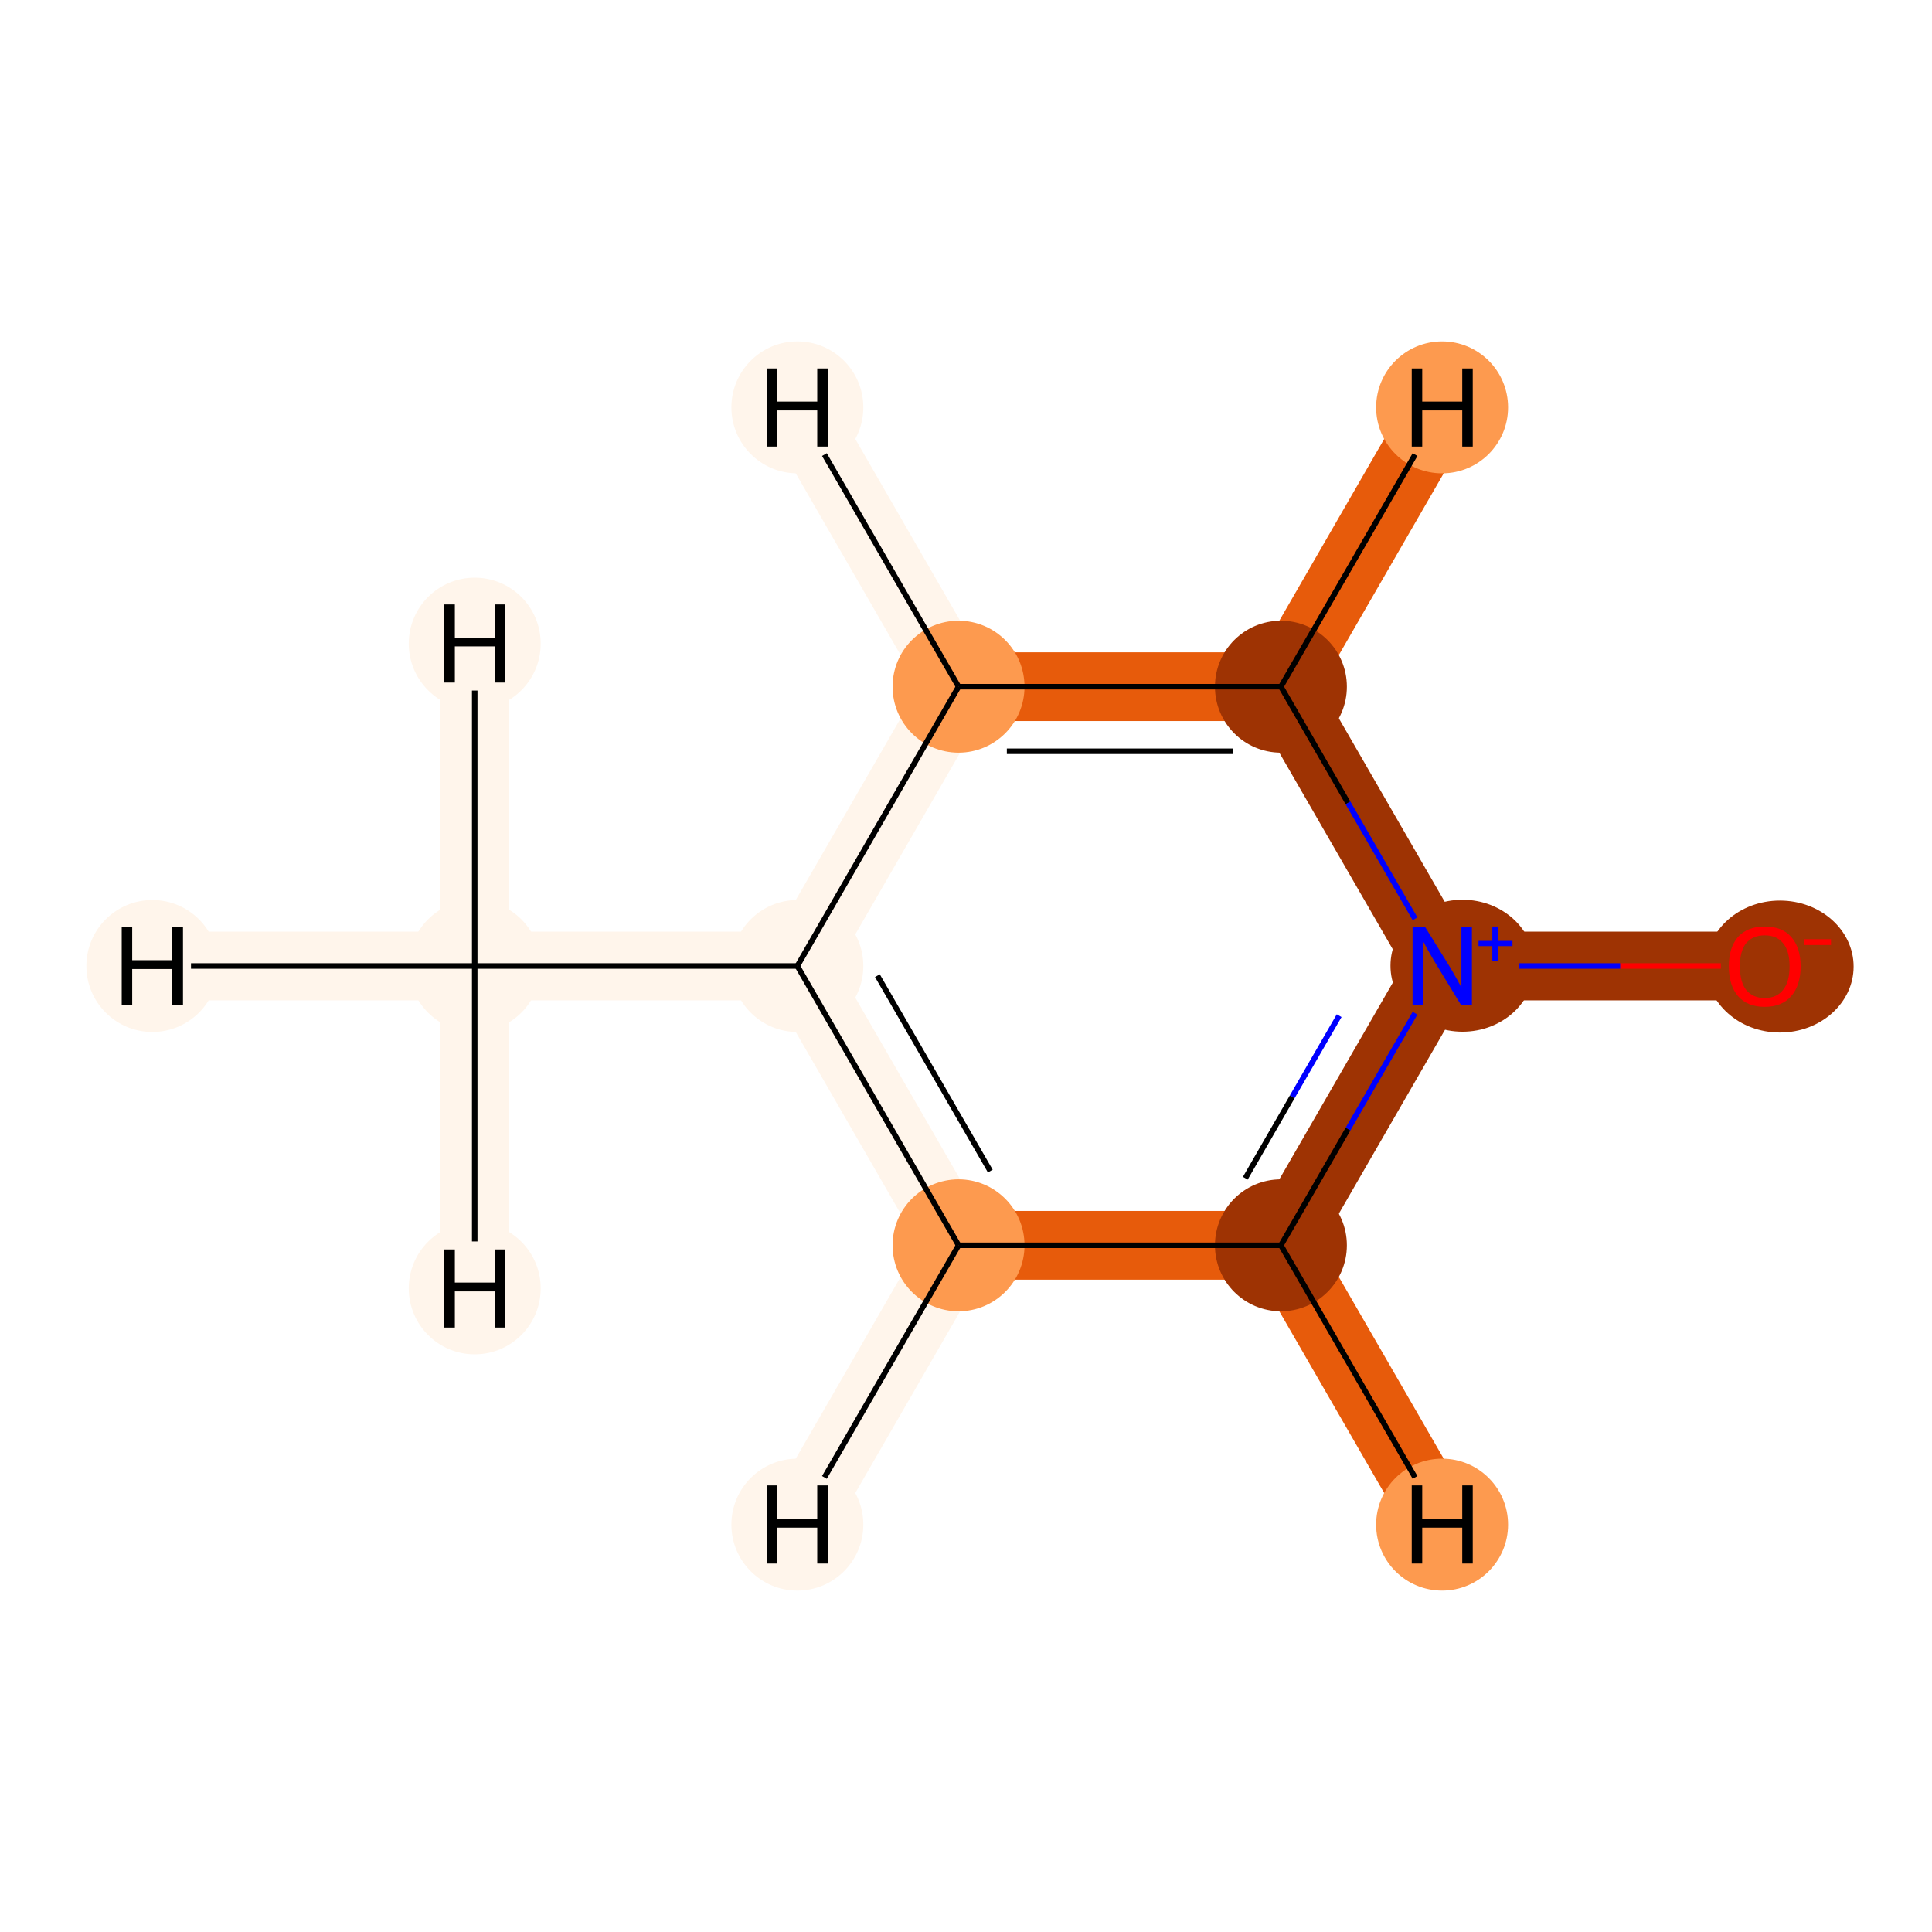 <?xml version='1.0' encoding='iso-8859-1'?>
<svg version='1.1' baseProfile='full'
              xmlns='http://www.w3.org/2000/svg'
                      xmlns:rdkit='http://www.rdkit.org/xml'
                      xmlns:xlink='http://www.w3.org/1999/xlink'
                  xml:space='preserve'
width='700px' height='700px' viewBox='0 0 700 700'>
<!-- END OF HEADER -->
<rect style='opacity:1.0;fill:#FFFFFF;stroke:none' width='700.0' height='700.0' x='0.0' y='0.0'> </rect>
<path d='M 639.4,350.0 L 522.5,350.0' style='fill:none;fill-rule:evenodd;stroke:#9E3303;stroke-width:24.9px;stroke-linecap:butt;stroke-linejoin:miter;stroke-opacity:1' />
<path d='M 522.5,350.0 L 464.1,451.2' style='fill:none;fill-rule:evenodd;stroke:#9E3303;stroke-width:24.9px;stroke-linecap:butt;stroke-linejoin:miter;stroke-opacity:1' />
<path d='M 522.5,350.0 L 464.1,248.8' style='fill:none;fill-rule:evenodd;stroke:#9E3303;stroke-width:24.9px;stroke-linecap:butt;stroke-linejoin:miter;stroke-opacity:1' />
<path d='M 464.1,451.2 L 347.3,451.2' style='fill:none;fill-rule:evenodd;stroke:#E75B0B;stroke-width:24.9px;stroke-linecap:butt;stroke-linejoin:miter;stroke-opacity:1' />
<path d='M 464.1,451.2 L 522.5,552.4' style='fill:none;fill-rule:evenodd;stroke:#E75B0B;stroke-width:24.9px;stroke-linecap:butt;stroke-linejoin:miter;stroke-opacity:1' />
<path d='M 347.3,451.2 L 288.9,350.0' style='fill:none;fill-rule:evenodd;stroke:#FFF5EB;stroke-width:24.9px;stroke-linecap:butt;stroke-linejoin:miter;stroke-opacity:1' />
<path d='M 347.3,451.2 L 288.9,552.4' style='fill:none;fill-rule:evenodd;stroke:#FFF5EB;stroke-width:24.9px;stroke-linecap:butt;stroke-linejoin:miter;stroke-opacity:1' />
<path d='M 288.9,350.0 L 347.3,248.8' style='fill:none;fill-rule:evenodd;stroke:#FFF5EB;stroke-width:24.9px;stroke-linecap:butt;stroke-linejoin:miter;stroke-opacity:1' />
<path d='M 288.9,350.0 L 172.0,350.0' style='fill:none;fill-rule:evenodd;stroke:#FFF5EB;stroke-width:24.9px;stroke-linecap:butt;stroke-linejoin:miter;stroke-opacity:1' />
<path d='M 347.3,248.8 L 464.1,248.8' style='fill:none;fill-rule:evenodd;stroke:#E75B0B;stroke-width:24.9px;stroke-linecap:butt;stroke-linejoin:miter;stroke-opacity:1' />
<path d='M 347.3,248.8 L 288.9,147.6' style='fill:none;fill-rule:evenodd;stroke:#FFF5EB;stroke-width:24.9px;stroke-linecap:butt;stroke-linejoin:miter;stroke-opacity:1' />
<path d='M 464.1,248.8 L 522.5,147.6' style='fill:none;fill-rule:evenodd;stroke:#E75B0B;stroke-width:24.9px;stroke-linecap:butt;stroke-linejoin:miter;stroke-opacity:1' />
<path d='M 172.0,350.0 L 55.2,350.0' style='fill:none;fill-rule:evenodd;stroke:#FFF5EB;stroke-width:24.9px;stroke-linecap:butt;stroke-linejoin:miter;stroke-opacity:1' />
<path d='M 172.0,350.0 L 172.0,233.2' style='fill:none;fill-rule:evenodd;stroke:#FFF5EB;stroke-width:24.9px;stroke-linecap:butt;stroke-linejoin:miter;stroke-opacity:1' />
<path d='M 172.0,350.0 L 172.0,466.8' style='fill:none;fill-rule:evenodd;stroke:#FFF5EB;stroke-width:24.9px;stroke-linecap:butt;stroke-linejoin:miter;stroke-opacity:1' />
<ellipse cx='644.9' cy='350.2' rx='26.2' ry='23.4'  style='fill:#9E3303;fill-rule:evenodd;stroke:#9E3303;stroke-width:1.0px;stroke-linecap:butt;stroke-linejoin:miter;stroke-opacity:1' />
<ellipse cx='529.9' cy='349.9' rx='25.6' ry='23.4'  style='fill:#9E3303;fill-rule:evenodd;stroke:#9E3303;stroke-width:1.0px;stroke-linecap:butt;stroke-linejoin:miter;stroke-opacity:1' />
<ellipse cx='464.1' cy='451.2' rx='23.4' ry='23.4'  style='fill:#9E3303;fill-rule:evenodd;stroke:#9E3303;stroke-width:1.0px;stroke-linecap:butt;stroke-linejoin:miter;stroke-opacity:1' />
<ellipse cx='347.3' cy='451.2' rx='23.4' ry='23.4'  style='fill:#FD9A4F;fill-rule:evenodd;stroke:#FD9A4F;stroke-width:1.0px;stroke-linecap:butt;stroke-linejoin:miter;stroke-opacity:1' />
<ellipse cx='288.9' cy='350.0' rx='23.4' ry='23.4'  style='fill:#FFF5EB;fill-rule:evenodd;stroke:#FFF5EB;stroke-width:1.0px;stroke-linecap:butt;stroke-linejoin:miter;stroke-opacity:1' />
<ellipse cx='347.3' cy='248.8' rx='23.4' ry='23.4'  style='fill:#FD9A4F;fill-rule:evenodd;stroke:#FD9A4F;stroke-width:1.0px;stroke-linecap:butt;stroke-linejoin:miter;stroke-opacity:1' />
<ellipse cx='464.1' cy='248.8' rx='23.4' ry='23.4'  style='fill:#9E3303;fill-rule:evenodd;stroke:#9E3303;stroke-width:1.0px;stroke-linecap:butt;stroke-linejoin:miter;stroke-opacity:1' />
<ellipse cx='172.0' cy='350.0' rx='23.4' ry='23.4'  style='fill:#FFF5EB;fill-rule:evenodd;stroke:#FFF5EB;stroke-width:1.0px;stroke-linecap:butt;stroke-linejoin:miter;stroke-opacity:1' />
<ellipse cx='522.5' cy='552.4' rx='23.4' ry='23.4'  style='fill:#FD9A4F;fill-rule:evenodd;stroke:#FD9A4F;stroke-width:1.0px;stroke-linecap:butt;stroke-linejoin:miter;stroke-opacity:1' />
<ellipse cx='288.9' cy='552.4' rx='23.4' ry='23.4'  style='fill:#FFF5EB;fill-rule:evenodd;stroke:#FFF5EB;stroke-width:1.0px;stroke-linecap:butt;stroke-linejoin:miter;stroke-opacity:1' />
<ellipse cx='288.9' cy='147.6' rx='23.4' ry='23.4'  style='fill:#FFF5EB;fill-rule:evenodd;stroke:#FFF5EB;stroke-width:1.0px;stroke-linecap:butt;stroke-linejoin:miter;stroke-opacity:1' />
<ellipse cx='522.5' cy='147.6' rx='23.4' ry='23.4'  style='fill:#FD9A4F;fill-rule:evenodd;stroke:#FD9A4F;stroke-width:1.0px;stroke-linecap:butt;stroke-linejoin:miter;stroke-opacity:1' />
<ellipse cx='55.2' cy='350.0' rx='23.4' ry='23.4'  style='fill:#FFF5EB;fill-rule:evenodd;stroke:#FFF5EB;stroke-width:1.0px;stroke-linecap:butt;stroke-linejoin:miter;stroke-opacity:1' />
<ellipse cx='172.0' cy='233.2' rx='23.4' ry='23.4'  style='fill:#FFF5EB;fill-rule:evenodd;stroke:#FFF5EB;stroke-width:1.0px;stroke-linecap:butt;stroke-linejoin:miter;stroke-opacity:1' />
<ellipse cx='172.0' cy='466.8' rx='23.4' ry='23.4'  style='fill:#FFF5EB;fill-rule:evenodd;stroke:#FFF5EB;stroke-width:1.0px;stroke-linecap:butt;stroke-linejoin:miter;stroke-opacity:1' />
<path class='bond-0 atom-0 atom-1' d='M 623.5,350.0 L 587.0,350.0' style='fill:none;fill-rule:evenodd;stroke:#FF0000;stroke-width:2.0px;stroke-linecap:butt;stroke-linejoin:miter;stroke-opacity:1' />
<path class='bond-0 atom-0 atom-1' d='M 587.0,350.0 L 550.5,350.0' style='fill:none;fill-rule:evenodd;stroke:#0000FF;stroke-width:2.0px;stroke-linecap:butt;stroke-linejoin:miter;stroke-opacity:1' />
<path class='bond-1 atom-1 atom-2' d='M 512.7,367.1 L 488.4,409.1' style='fill:none;fill-rule:evenodd;stroke:#0000FF;stroke-width:2.0px;stroke-linecap:butt;stroke-linejoin:miter;stroke-opacity:1' />
<path class='bond-1 atom-1 atom-2' d='M 488.4,409.1 L 464.1,451.2' style='fill:none;fill-rule:evenodd;stroke:#000000;stroke-width:2.0px;stroke-linecap:butt;stroke-linejoin:miter;stroke-opacity:1' />
<path class='bond-1 atom-1 atom-2' d='M 485.2,368.0 L 468.2,397.4' style='fill:none;fill-rule:evenodd;stroke:#0000FF;stroke-width:2.0px;stroke-linecap:butt;stroke-linejoin:miter;stroke-opacity:1' />
<path class='bond-1 atom-1 atom-2' d='M 468.2,397.4 L 451.2,426.9' style='fill:none;fill-rule:evenodd;stroke:#000000;stroke-width:2.0px;stroke-linecap:butt;stroke-linejoin:miter;stroke-opacity:1' />
<path class='bond-7 atom-6 atom-1' d='M 464.1,248.8 L 488.4,290.9' style='fill:none;fill-rule:evenodd;stroke:#000000;stroke-width:2.0px;stroke-linecap:butt;stroke-linejoin:miter;stroke-opacity:1' />
<path class='bond-7 atom-6 atom-1' d='M 488.4,290.9 L 512.7,332.9' style='fill:none;fill-rule:evenodd;stroke:#0000FF;stroke-width:2.0px;stroke-linecap:butt;stroke-linejoin:miter;stroke-opacity:1' />
<path class='bond-2 atom-2 atom-3' d='M 464.1,451.2 L 347.3,451.2' style='fill:none;fill-rule:evenodd;stroke:#000000;stroke-width:2.0px;stroke-linecap:butt;stroke-linejoin:miter;stroke-opacity:1' />
<path class='bond-8 atom-2 atom-8' d='M 464.1,451.2 L 512.7,535.3' style='fill:none;fill-rule:evenodd;stroke:#000000;stroke-width:2.0px;stroke-linecap:butt;stroke-linejoin:miter;stroke-opacity:1' />
<path class='bond-3 atom-3 atom-4' d='M 347.3,451.2 L 288.9,350.0' style='fill:none;fill-rule:evenodd;stroke:#000000;stroke-width:2.0px;stroke-linecap:butt;stroke-linejoin:miter;stroke-opacity:1' />
<path class='bond-3 atom-3 atom-4' d='M 358.8,424.3 L 317.9,353.5' style='fill:none;fill-rule:evenodd;stroke:#000000;stroke-width:2.0px;stroke-linecap:butt;stroke-linejoin:miter;stroke-opacity:1' />
<path class='bond-9 atom-3 atom-9' d='M 347.3,451.2 L 298.7,535.3' style='fill:none;fill-rule:evenodd;stroke:#000000;stroke-width:2.0px;stroke-linecap:butt;stroke-linejoin:miter;stroke-opacity:1' />
<path class='bond-4 atom-4 atom-5' d='M 288.9,350.0 L 347.3,248.8' style='fill:none;fill-rule:evenodd;stroke:#000000;stroke-width:2.0px;stroke-linecap:butt;stroke-linejoin:miter;stroke-opacity:1' />
<path class='bond-6 atom-4 atom-7' d='M 288.9,350.0 L 172.0,350.0' style='fill:none;fill-rule:evenodd;stroke:#000000;stroke-width:2.0px;stroke-linecap:butt;stroke-linejoin:miter;stroke-opacity:1' />
<path class='bond-5 atom-5 atom-6' d='M 347.3,248.8 L 464.1,248.8' style='fill:none;fill-rule:evenodd;stroke:#000000;stroke-width:2.0px;stroke-linecap:butt;stroke-linejoin:miter;stroke-opacity:1' />
<path class='bond-5 atom-5 atom-6' d='M 364.8,272.2 L 446.6,272.2' style='fill:none;fill-rule:evenodd;stroke:#000000;stroke-width:2.0px;stroke-linecap:butt;stroke-linejoin:miter;stroke-opacity:1' />
<path class='bond-10 atom-5 atom-10' d='M 347.3,248.8 L 298.7,164.7' style='fill:none;fill-rule:evenodd;stroke:#000000;stroke-width:2.0px;stroke-linecap:butt;stroke-linejoin:miter;stroke-opacity:1' />
<path class='bond-11 atom-6 atom-11' d='M 464.1,248.8 L 512.7,164.7' style='fill:none;fill-rule:evenodd;stroke:#000000;stroke-width:2.0px;stroke-linecap:butt;stroke-linejoin:miter;stroke-opacity:1' />
<path class='bond-12 atom-7 atom-12' d='M 172.0,350.0 L 69.2,350.0' style='fill:none;fill-rule:evenodd;stroke:#000000;stroke-width:2.0px;stroke-linecap:butt;stroke-linejoin:miter;stroke-opacity:1' />
<path class='bond-13 atom-7 atom-13' d='M 172.0,350.0 L 172.0,250.2' style='fill:none;fill-rule:evenodd;stroke:#000000;stroke-width:2.0px;stroke-linecap:butt;stroke-linejoin:miter;stroke-opacity:1' />
<path class='bond-14 atom-7 atom-14' d='M 172.0,350.0 L 172.0,449.8' style='fill:none;fill-rule:evenodd;stroke:#000000;stroke-width:2.0px;stroke-linecap:butt;stroke-linejoin:miter;stroke-opacity:1' />
<path  class='atom-0' d='M 626.4 350.1
Q 626.4 343.3, 629.7 339.5
Q 633.1 335.7, 639.4 335.7
Q 645.7 335.7, 649.0 339.5
Q 652.4 343.3, 652.4 350.1
Q 652.4 357.0, 649.0 360.9
Q 645.6 364.8, 639.4 364.8
Q 633.1 364.8, 629.7 360.9
Q 626.4 357.0, 626.4 350.1
M 639.4 361.6
Q 643.7 361.6, 646.0 358.7
Q 648.4 355.8, 648.4 350.1
Q 648.4 344.5, 646.0 341.7
Q 643.7 338.9, 639.4 338.9
Q 635.1 338.9, 632.7 341.7
Q 630.4 344.5, 630.4 350.1
Q 630.4 355.8, 632.7 358.7
Q 635.1 361.6, 639.4 361.6
' fill='#FF0000'/>
<path  class='atom-0' d='M 653.7 340.3
L 663.4 340.3
L 663.4 342.4
L 653.7 342.4
L 653.7 340.3
' fill='#FF0000'/>
<path  class='atom-1' d='M 516.3 335.8
L 525.6 350.8
Q 526.5 352.3, 528.0 355.0
Q 529.4 357.7, 529.5 357.8
L 529.5 335.8
L 533.3 335.8
L 533.3 364.2
L 529.4 364.2
L 519.4 347.8
Q 518.3 345.8, 517.0 343.6
Q 515.8 341.4, 515.5 340.8
L 515.5 364.2
L 511.8 364.2
L 511.8 335.8
L 516.3 335.8
' fill='#0000FF'/>
<path  class='atom-1' d='M 535.7 340.9
L 540.7 340.9
L 540.7 335.7
L 542.9 335.7
L 542.9 340.9
L 548.0 340.9
L 548.0 342.8
L 542.9 342.8
L 542.9 348.1
L 540.7 348.1
L 540.7 342.8
L 535.7 342.8
L 535.7 340.9
' fill='#0000FF'/>
<path  class='atom-8' d='M 511.5 538.2
L 515.3 538.2
L 515.3 550.3
L 529.8 550.3
L 529.8 538.2
L 533.6 538.2
L 533.6 566.5
L 529.8 566.5
L 529.8 553.5
L 515.3 553.5
L 515.3 566.5
L 511.5 566.5
L 511.5 538.2
' fill='#000000'/>
<path  class='atom-9' d='M 277.8 538.2
L 281.6 538.2
L 281.6 550.3
L 296.1 550.3
L 296.1 538.2
L 299.9 538.2
L 299.9 566.5
L 296.1 566.5
L 296.1 553.5
L 281.6 553.5
L 281.6 566.5
L 277.8 566.5
L 277.8 538.2
' fill='#000000'/>
<path  class='atom-10' d='M 277.8 133.5
L 281.6 133.5
L 281.6 145.5
L 296.1 145.5
L 296.1 133.5
L 299.9 133.5
L 299.9 161.8
L 296.1 161.8
L 296.1 148.7
L 281.6 148.7
L 281.6 161.8
L 277.8 161.8
L 277.8 133.5
' fill='#000000'/>
<path  class='atom-11' d='M 511.5 133.5
L 515.3 133.5
L 515.3 145.5
L 529.8 145.5
L 529.8 133.5
L 533.6 133.5
L 533.6 161.8
L 529.8 161.8
L 529.8 148.7
L 515.3 148.7
L 515.3 161.8
L 511.5 161.8
L 511.5 133.5
' fill='#000000'/>
<path  class='atom-12' d='M 44.1 335.8
L 47.9 335.8
L 47.9 347.9
L 62.4 347.9
L 62.4 335.8
L 66.3 335.8
L 66.3 364.2
L 62.4 364.2
L 62.4 351.1
L 47.9 351.1
L 47.9 364.2
L 44.1 364.2
L 44.1 335.8
' fill='#000000'/>
<path  class='atom-13' d='M 160.9 219.0
L 164.8 219.0
L 164.8 231.0
L 179.3 231.0
L 179.3 219.0
L 183.1 219.0
L 183.1 247.3
L 179.3 247.3
L 179.3 234.2
L 164.8 234.2
L 164.8 247.3
L 160.9 247.3
L 160.9 219.0
' fill='#000000'/>
<path  class='atom-14' d='M 160.9 452.7
L 164.8 452.7
L 164.8 464.7
L 179.3 464.7
L 179.3 452.7
L 183.1 452.7
L 183.1 481.0
L 179.3 481.0
L 179.3 467.9
L 164.8 467.9
L 164.8 481.0
L 160.9 481.0
L 160.9 452.7
' fill='#000000'/>
</svg>
